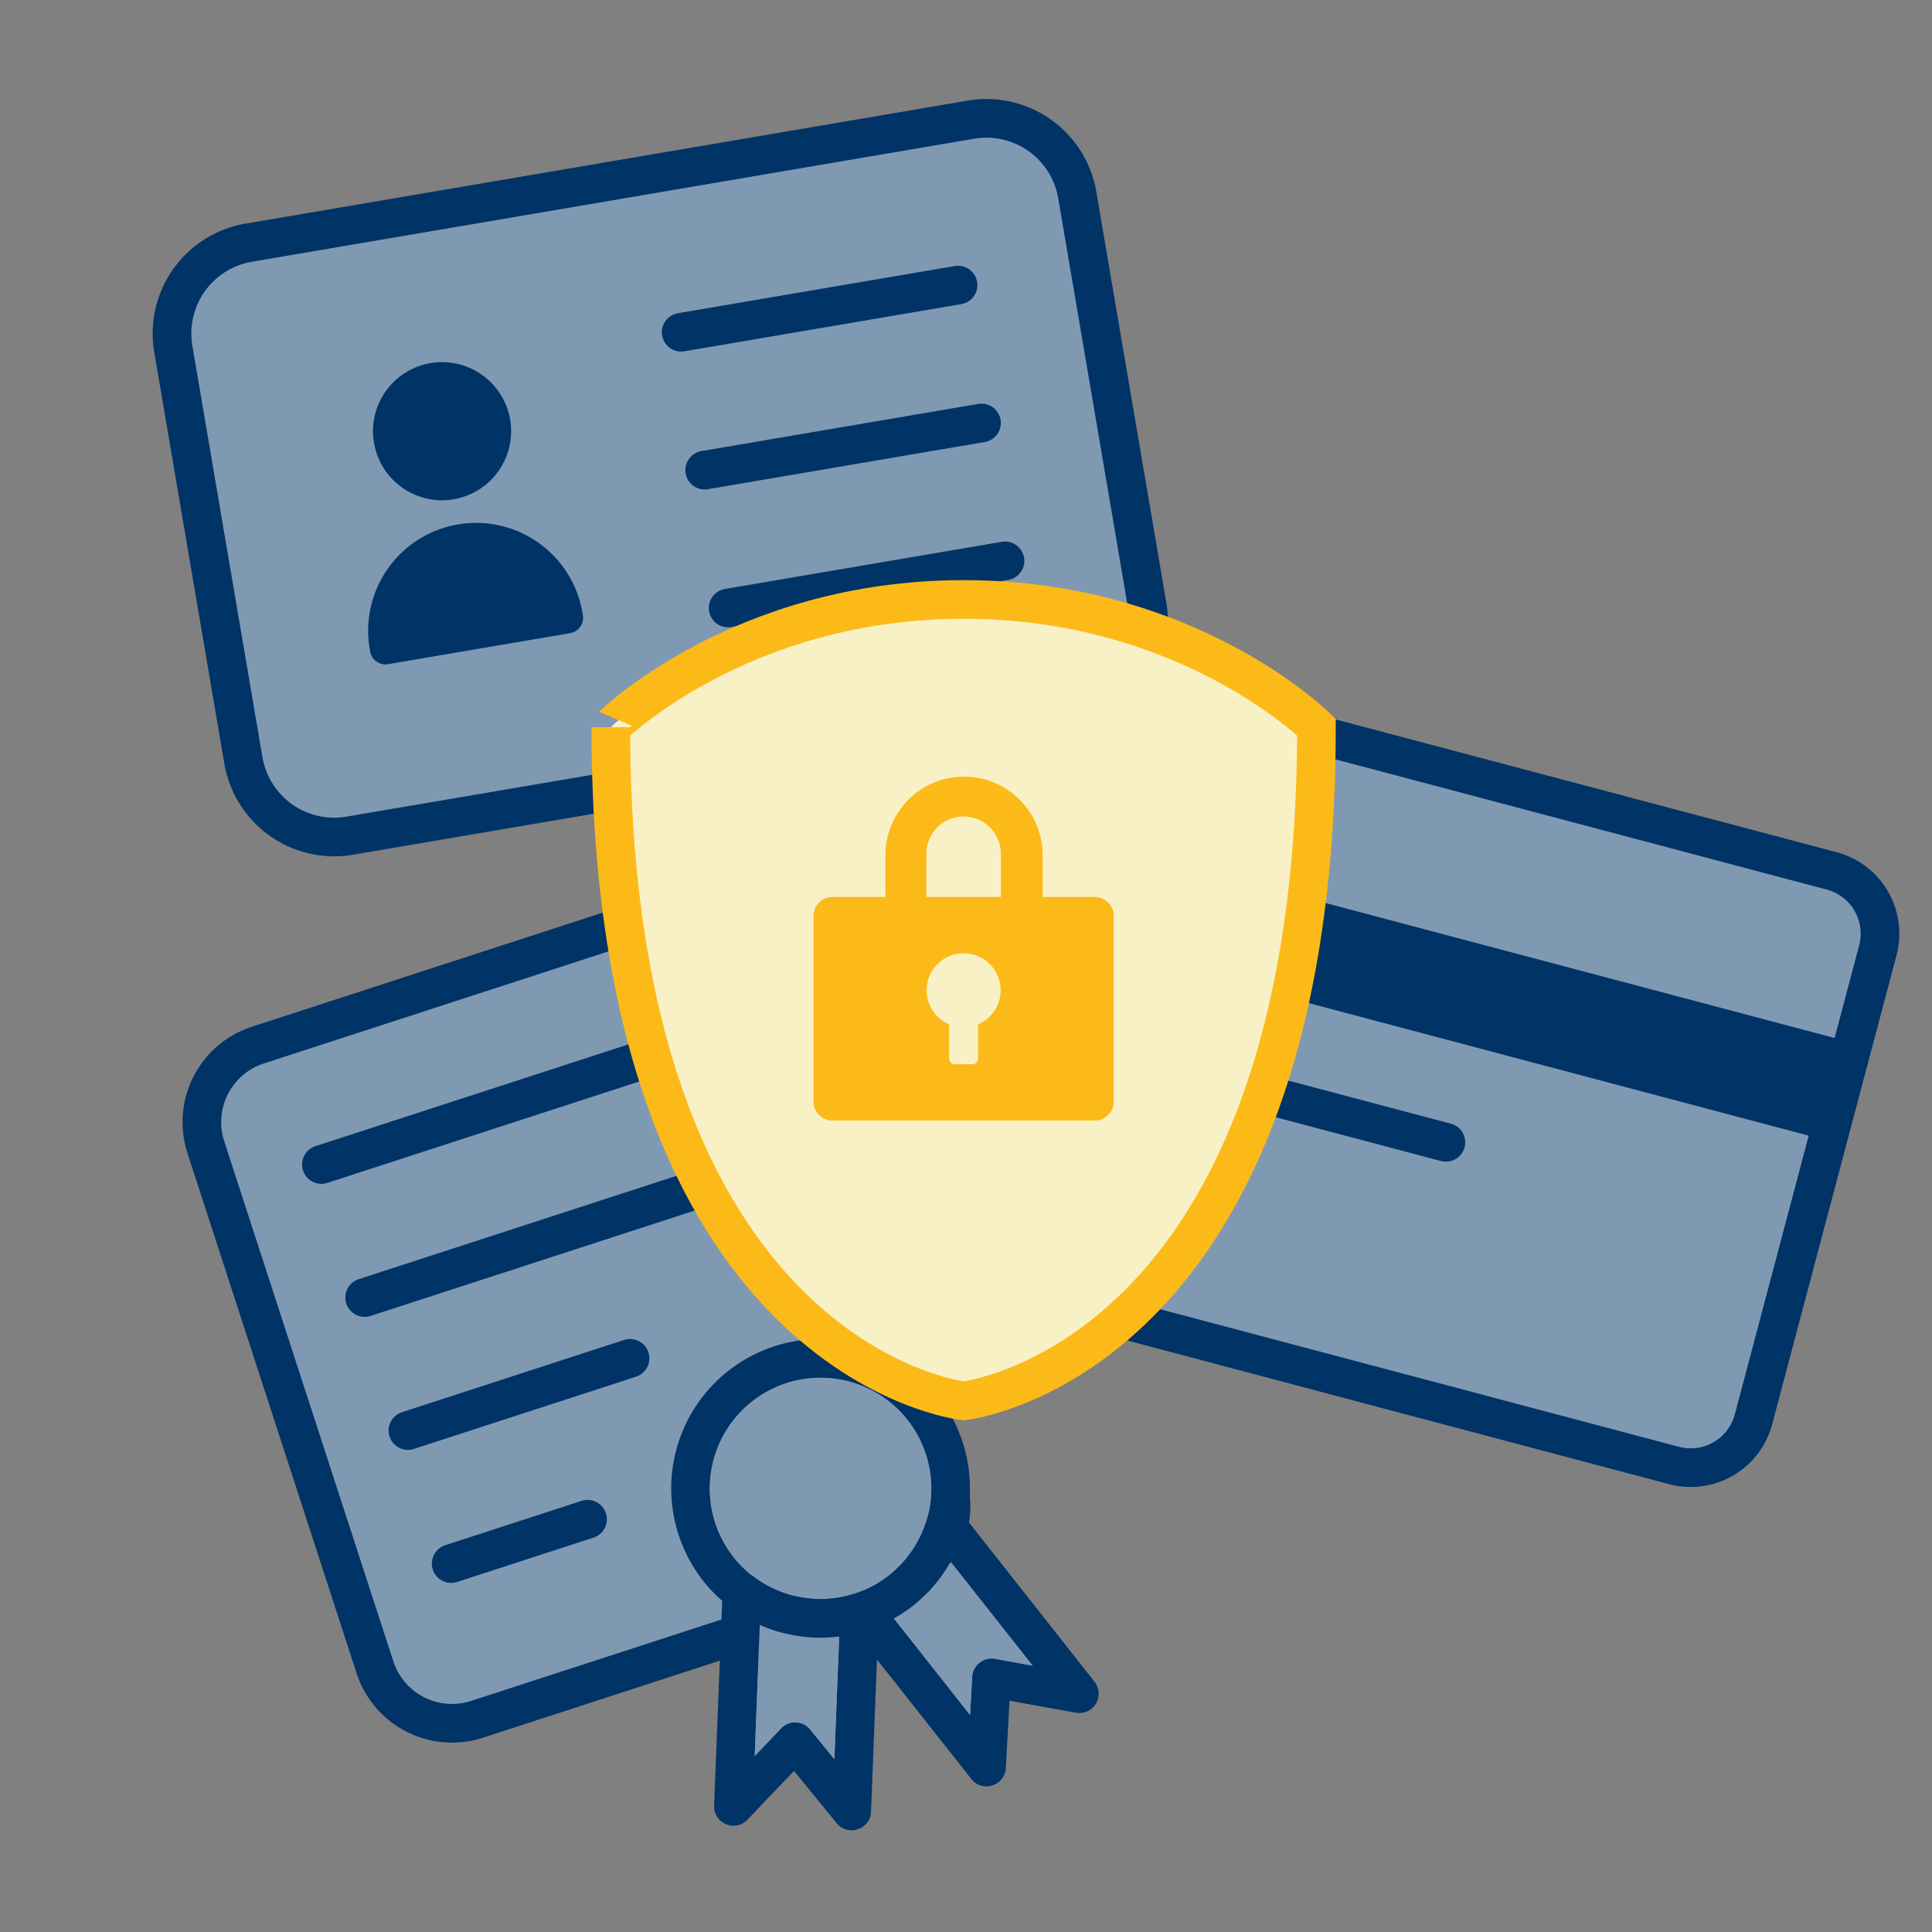 <svg id="Group_10756" data-name="Group 10756" xmlns="http://www.w3.org/2000/svg" xmlns:xlink="http://www.w3.org/1999/xlink" width="200" height="200" viewBox="0 0 200 200">
  <rect x="0" y="0" width="200" height="200" fill="#808080" stroke="none"/>
  <defs>
    <clipPath id="clip-path">
      <rect id="Rectangle_6187" data-name="Rectangle 6187" width="200" height="200" fill="none"/>
    </clipPath>
  </defs>
  <g id="Group_10755" data-name="Group 10755" clip-path="url(#clip-path)">
    <path id="Path_9539" data-name="Path 9539" d="M110.972,73.774,36.2,86.511a9.539,9.539,0,0,1-11.006-7.8L17.941,36.131a9.54,9.54,0,0,1,7.8-11.006l74.772-12.737a9.539,9.539,0,0,1,11.006,7.8l7.253,42.578a9.539,9.539,0,0,1-7.8,11.006" fill="#8099b3"/>
    <path id="Path_9540" data-name="Path 9540" d="M110.972,73.774,36.2,86.511a9.539,9.539,0,0,1-11.006-7.8L17.941,36.131a9.54,9.54,0,0,1,7.8-11.006l74.772-12.737a9.539,9.539,0,0,1,11.006,7.8l7.253,42.578A9.539,9.539,0,0,1,110.972,73.774Z" fill="none" stroke="#036" stroke-linejoin="round" stroke-width="4"/>
    <line id="Line_464" data-name="Line 464" y1="4.883" x2="28.662" transform="translate(70.515 29.511)" fill="none" stroke="#036" stroke-linecap="round" stroke-linejoin="round" stroke-width="4"/>
    <line id="Line_465" data-name="Line 465" y1="4.883" x2="28.662" transform="translate(72.946 43.785)" fill="none" stroke="#036" stroke-linecap="round" stroke-linejoin="round" stroke-width="4"/>
    <line id="Line_466" data-name="Line 466" y1="4.883" x2="28.662" transform="translate(75.378 58.059)" fill="none" stroke="#036" stroke-linecap="round" stroke-linejoin="round" stroke-width="4"/>
    <path id="Path_9541" data-name="Path 9541" d="M44.561,37.591a7.149,7.149,0,1,1-5.847,8.248,7.149,7.149,0,0,1,5.847-8.248" fill="#036"/>
    <path id="Path_9542" data-name="Path 9542" d="M47.407,54.287h0a11.17,11.17,0,0,1,12.887,9.136l.045.26a1.614,1.614,0,0,1-1.32,1.862l-18.843,3.21a1.615,1.615,0,0,1-1.862-1.32l-.043-.26a11.17,11.17,0,0,1,9.136-12.888" fill="#036"/>
    <path id="Path_9543" data-name="Path 9543" d="M173.3,151.707,94.445,130.8a6.722,6.722,0,0,1-4.775-8.22l12.87-48.55a6.724,6.724,0,0,1,8.221-4.775l78.857,20.9a6.723,6.723,0,0,1,4.775,8.22l-12.871,48.55a6.722,6.722,0,0,1-8.22,4.775" fill="#8099b3"/>
    <path id="Path_9544" data-name="Path 9544" d="M173.3,151.707,94.445,130.8a6.722,6.722,0,0,1-4.775-8.22l12.87-48.55a6.724,6.724,0,0,1,8.221-4.775l78.857,20.9a6.723,6.723,0,0,1,4.775,8.22l-12.871,48.55A6.722,6.722,0,0,1,173.3,151.707Z" fill="none" stroke="#036" stroke-linejoin="round" stroke-width="4"/>
    <line id="Line_467" data-name="Line 467" x2="44.203" y2="11.718" transform="translate(105.474 106.538)" fill="none" stroke="#036" stroke-linecap="round" stroke-linejoin="round" stroke-width="4"/>
    <rect id="Rectangle_6186" data-name="Rectangle 6186" width="10.459" height="95.025" transform="translate(97.32 93.725) rotate(-75.152)" fill="#036"/>
    <path id="Path_9545" data-name="Path 9545" d="M80.527,99.5l17.509,53.84a8.388,8.388,0,0,1-5.383,10.571L49.389,177.981A8.388,8.388,0,0,1,38.818,172.6l-17.509-53.84a8.388,8.388,0,0,1,5.383-10.571l43.264-14.07A8.389,8.389,0,0,1,80.527,99.5" fill="#8099b3"/>
    <path id="Path_9546" data-name="Path 9546" d="M80.527,99.5l17.509,53.84a8.388,8.388,0,0,1-5.383,10.571L49.389,177.981A8.388,8.388,0,0,1,38.818,172.6l-17.509-53.84a8.388,8.388,0,0,1,5.383-10.571l43.264-14.07A8.389,8.389,0,0,1,80.527,99.5Z" fill="none" stroke="#036" stroke-linejoin="round" stroke-width="4"/>
    <line id="Line_468" data-name="Line 468" y1="12.014" x2="36.942" transform="translate(33.27 108.538)" fill="none" stroke="#036" stroke-linecap="round" stroke-linejoin="round" stroke-width="4"/>
    <line id="Line_469" data-name="Line 469" y1="12.014" x2="36.942" transform="translate(37.748 122.308)" fill="none" stroke="#036" stroke-linecap="round" stroke-linejoin="round" stroke-width="4"/>
    <line id="Line_470" data-name="Line 470" y1="7.478" x2="22.995" transform="translate(42.226 140.614)" fill="none" stroke="#036" stroke-linecap="round" stroke-linejoin="round" stroke-width="4"/>
    <line id="Line_471" data-name="Line 471" y1="4.592" x2="14.119" transform="translate(46.704 157.27)" fill="none" stroke="#036" stroke-linecap="round" stroke-linejoin="round" stroke-width="4"/>
    <path id="Path_9547" data-name="Path 9547" d="M99.056,147.734a15.465,15.465,0,0,0-28.213,12.677,15.224,15.224,0,0,0,3.911,5.3,15.464,15.464,0,0,0,3.9,2.495,16.041,16.041,0,0,0,2.063.749c.309.078.619.156.934.222a12.689,12.689,0,0,0,2.069.316,15.061,15.061,0,0,0,4.927-.4c.352-.083.707-.188,1.049-.3.418-.136.821-.288,1.218-.459.123-.04.25-.1.371-.152q.646-.29,1.247-.627c.257-.146.512-.3.756-.456.156-.1.3-.2.448-.3q.287-.187.563-.4c.229-.169.445-.345.659-.53s.416-.367.617-.558c.146-.132.28-.27.414-.408.175-.173.338-.352.5-.531.108-.119.213-.248.319-.377.076-.088.153-.176.226-.274.112-.141.214-.279.316-.418.141-.182.278-.374.4-.572.121-.177.24-.362.349-.545a.171.171,0,0,0,.054-.091,15.426,15.426,0,0,0,.9-14.351m-3.1,9.493,0,.01a11.423,11.423,0,0,1-.648,1.725c-.19.387-.392.768-.613,1.124a4.453,4.453,0,0,1-.335.519,5.67,5.67,0,0,1-.365.5c-.108.151-.229.3-.351.441a1.06,1.06,0,0,0-.153.175,10.268,10.268,0,0,1-1.124,1.1.615.615,0,0,0-.118.091c-.289.241-.585.464-.9.683a12.286,12.286,0,0,1-1.711.945,8.383,8.383,0,0,1-1.034.41c-.019.006-.041,0-.057.019l-.067.022a11.258,11.258,0,0,1-5.515.373c-.221-.033-.445-.076-.663-.131-.012-.006-.012-.006-.022,0-.2-.049-.413-.108-.612-.169-.1-.029-.221-.065-.328-.1l-.464-.165a9.6,9.6,0,0,1-1.157-.517,4.724,4.724,0,0,1-.56-.3,5.64,5.64,0,0,1-.526-.323c-.214-.14-.422-.294-.629-.447a.574.574,0,0,0-.082-.058,11.466,11.466,0,0,1,2.325-19.526,10.719,10.719,0,0,1,1.167-.453,11.483,11.483,0,0,1,11.394,2.572,11.186,11.186,0,0,1,2.592,3.637,11.414,11.414,0,0,1,.582,7.771c-.013.025-.013.057-.026.082" fill="#036"/>
    <path id="Path_9548" data-name="Path 9548" d="M95.986,157.145c-.013.025-.013.057-.026.082l0,.01a12.525,12.525,0,0,1-.648,1.725c-.19.387-.392.768-.612,1.124q-.155.255-.336.519a5.872,5.872,0,0,1-.364.5c-.109.151-.23.3-.352.441a1.03,1.03,0,0,0-.153.176,14.255,14.255,0,0,1-1.124,1.1.615.615,0,0,0-.118.091c-.289.241-.594.467-.9.683a12.4,12.4,0,0,1-1.711.946c-.305.13-.616.242-.926.353a1.162,1.162,0,0,0-.165.075.533.533,0,0,0-.178.037,11.3,11.3,0,0,1-5.4.358c-.221-.033-.448-.085-.663-.131-.012-.006-.012-.006-.022,0-.2-.049-.413-.108-.612-.169-.1-.029-.221-.065-.328-.1l-.464-.164a9.764,9.764,0,0,1-1.157-.518,6.231,6.231,0,0,1-.56-.3c-.18-.1-.353-.211-.526-.323-.214-.14-.422-.294-.629-.447a.6.6,0,0,0-.082-.058,11.466,11.466,0,0,1,2.325-19.526,10.719,10.719,0,0,1,1.167-.453,11.483,11.483,0,0,1,11.394,2.572,11.186,11.186,0,0,1,2.592,3.637,11.414,11.414,0,0,1,.582,7.771" fill="#8099b3"/>
    <path id="Path_9549" data-name="Path 9549" d="M90.183,165.331a1.966,1.966,0,0,0-1.575-.382l-.038.013-.019.006a.527.527,0,0,0-.177.037,11.3,11.3,0,0,1-5.4.358c-.221-.033-.449-.085-.663-.131-.013-.006-.013-.006-.022,0-.206-.049-.414-.108-.613-.169-.1-.03-.221-.065-.328-.1a4.9,4.9,0,0,1-.464-.165,9.514,9.514,0,0,1-1.156-.517,6.249,6.249,0,0,1-.561-.3c-.179-.1-.353-.211-.526-.323-.214-.141-.421-.294-.629-.447a.48.48,0,0,0-.082-.058,2,2,0,0,0-3.129,1.565l-.042,1-.836,21.2a2.005,2.005,0,0,0,1.223,1.915,1.981,1.981,0,0,0,2.226-.461l4.825-5.049,4.422,5.417a1.994,1.994,0,0,0,2.162.633l.019-.006a1.989,1.989,0,0,0,1.367-1.812l.615-15.763.139-3.452L90.968,167a1.986,1.986,0,0,0-.785-1.669m-3.306,4.093-.5,12.687-2.514-3.073a1.927,1.927,0,0,0-1.468-.732,1.808,1.808,0,0,0-.7.09,1.992,1.992,0,0,0-.829.522l-2.738,2.867.527-13.579a15.973,15.973,0,0,0,2.062.749c.31.078.619.156.935.222a14.859,14.859,0,0,0,2.069.316,15.665,15.665,0,0,0,3.15-.079Z" fill="#036"/>
    <path id="Path_9550" data-name="Path 9550" d="M86.874,169.415l0,.01-.5,12.686-2.513-3.073a1.933,1.933,0,0,0-1.469-.732,1.847,1.847,0,0,0-.7.09,1.992,1.992,0,0,0-.829.522l-2.738,2.867.527-13.578a16.177,16.177,0,0,0,2.062.749c.31.078.619.156.935.221a14.859,14.859,0,0,0,2.069.316,15.737,15.737,0,0,0,3.15-.078" fill="#8099b3"/>
    <path id="Path_9551" data-name="Path 9551" d="M113.309,174.1l-13.244-16.8-.605-.76a2.017,2.017,0,0,0-1.959-.72,1.985,1.985,0,0,0-1.514,1.324c-.013.025-.014.057-.026.082l0,.009a11.3,11.3,0,0,1-1.261,2.85q-.153.255-.336.519a5.66,5.66,0,0,1-.364.5c-.108.151-.23.3-.351.44a1.111,1.111,0,0,0-.153.176,14.109,14.109,0,0,1-1.125,1.1.607.607,0,0,0-.117.091c-.29.241-.6.467-.9.683a12.24,12.24,0,0,1-1.712.945c-.3.131-.615.243-.926.354a.966.966,0,0,0-.146.069l-.019.006-.066.021a2.051,2.051,0,0,0-1.028,1.239,2.006,2.006,0,0,0,.351,1.789l.843,1.072,2.127,2.694,9.779,12.383a1.964,1.964,0,0,0,2.161.664l.019-.006a2,2,0,0,0,1.386-1.786l.38-6.98,6.882,1.243a2,2,0,0,0,1.924-3.2M103,171.721a2,2,0,0,0-1.594.4,1.973,1.973,0,0,0-.766,1.458l-.216,3.961-7.886-9.991c.257-.146.511-.3.756-.456.155-.1.3-.2.448-.3.191-.126.378-.26.563-.4.229-.169.445-.345.658-.53s.417-.367.618-.558c.146-.132.28-.27.414-.408.175-.173.338-.352.5-.531.109-.119.214-.248.319-.377.077-.088.153-.176.227-.274.111-.141.214-.28.316-.418.14-.182.278-.374.4-.573.121-.176.24-.361.348-.544a.165.165,0,0,0,.055-.091c.086-.123.175-.268.256-.41L106.9,172.43Z" fill="#036"/>
    <path id="Path_9552" data-name="Path 9552" d="M106.9,172.43l-3.9-.709a2,2,0,0,0-1.594.4,1.969,1.969,0,0,0-.766,1.459l-.216,3.961-7.886-9.991c.257-.147.511-.3.755-.456.156-.1.3-.2.449-.3.19-.125.378-.26.562-.4.229-.169.446-.344.659-.529s.417-.367.617-.559c.147-.131.281-.27.414-.408.176-.172.338-.351.5-.531.108-.119.214-.248.319-.377.076-.088.153-.176.227-.273.111-.142.213-.28.316-.418.14-.183.278-.375.4-.573.122-.176.24-.362.349-.545a.167.167,0,0,0,.054-.091c.087-.123.176-.267.256-.409Z" fill="#8099b3"/>
    <path id="Path_9553" data-name="Path 9553" d="M99.754,62.057c23.256,0,36.523,13.221,36.523,13.221,0,65.774-36.523,69.74-36.523,69.74s-36.523-3.966-36.523-69.74c0,0,13.267-13.221,36.523-13.221" fill="#f9f1c6"/>
    <path id="Path_9554" data-name="Path 9554" d="M99.754,62.057c23.256,0,36.523,13.221,36.523,13.221,0,65.774-36.523,69.74-36.523,69.74s-36.523-3.966-36.523-69.74C63.231,75.278,76.5,62.057,99.754,62.057Z" fill="none" stroke="#fcba19" stroke-width="4"/>
    <path id="Path_9555" data-name="Path 9555" d="M99.794,80.394a8.148,8.148,0,0,0-8.138,8.138v5.156h4.238v-5.3a3.859,3.859,0,0,1,7.718,0v5.3h4.323V88.532a8.149,8.149,0,0,0-8.141-8.138" fill="#fcba19"/>
    <path id="Path_9556" data-name="Path 9556" d="M113.322,92.855H86.186a1.974,1.974,0,0,0-1.975,1.974v19.194A1.975,1.975,0,0,0,86.186,116h27.136a1.975,1.975,0,0,0,1.975-1.975V94.829a1.974,1.974,0,0,0-1.975-1.974m-12.071,13.186v3.53a.6.6,0,0,1-.6.6H98.857a.6.6,0,0,1-.6-.6v-3.53a3.831,3.831,0,1,1,2.994,0" fill="#fcba19"/>
  </g>
</svg>
